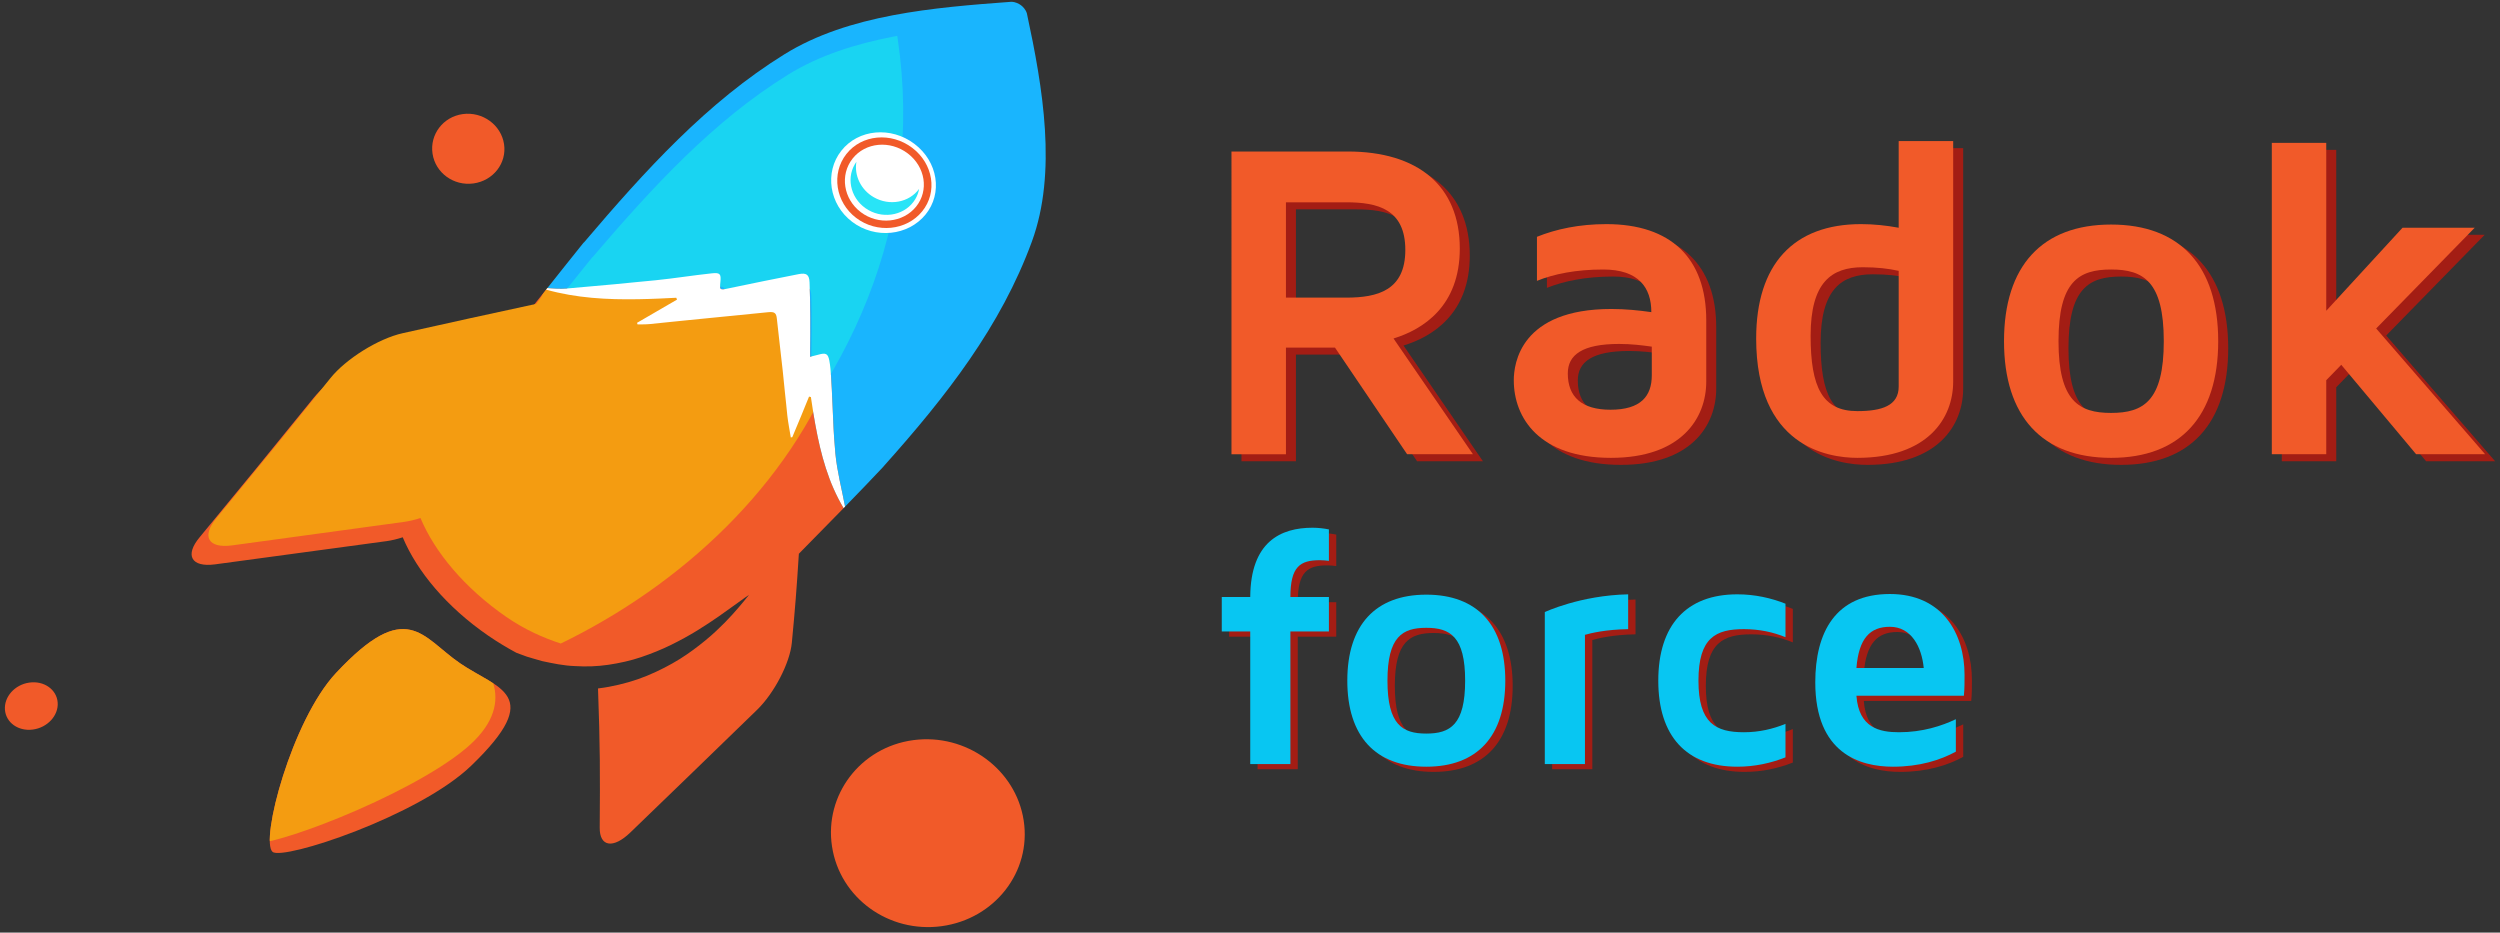 <?xml version="1.0" encoding="utf-8"?>
<!-- Generator: Adobe Illustrator 16.0.3, SVG Export Plug-In . SVG Version: 6.00 Build 0)  -->
<!DOCTYPE svg PUBLIC "-//W3C//DTD SVG 1.1//EN" "http://www.w3.org/Graphics/SVG/1.1/DTD/svg11.dtd">
<svg version="1.1" id="Layer_1" xmlns="http://www.w3.org/2000/svg" xmlns:xlink="http://www.w3.org/1999/xlink" x="0px" y="0px"
	 width="512px" height="191px" viewBox="0 0 512 191" enable-background="new 0 0 512 191" xml:space="preserve">
<rect x="0" y="0" width="512" height="191" fill="#333333" stroke="none"/>
<g>
	<g>
		<g>
			<path fill="#A31D14" d="M303.702,94.466h-13.484l-14.771-21.84h-10.039v21.84h-11.155V32.471h23.797
				c14.311,0,22.959,6.964,22.959,19.885c0,11.81-7.525,16.55-13.567,18.408L303.702,94.466z M277.764,62.396
				c6.416,0,12.087-1.486,12.087-9.761c0-8.363-5.671-9.759-12.087-9.759h-12.356v19.52H277.764z"/>
			<path fill="#A31D14" d="M351.483,67.043v12.545c0,7.534-5.115,15.618-19.521,15.618c-14.684,0-19.891-8.179-19.891-15.893
				c0-3.435,1.394-14.589,19.984-14.589c2.883,0,5.675,0.276,8.182,0.649c0-5.025-2.604-8.739-9.853-8.739
				c-5.581,0-10.136,0.928-13.574,2.324V49.94c3.902-1.578,8.644-2.598,14.22-2.598C344.231,47.343,351.483,54.316,351.483,67.043z
				 M340.329,72.438c-1.951-0.279-4.183-0.559-6.691-0.559c-7.529,0-10.506,2.233-10.506,6.042c0,4.834,2.881,7.431,8.743,7.431
				c6.223,0,8.454-2.785,8.454-7.064V72.438z"/>
			<path fill="#A31D14" d="M383.182,47.343c2.606,0,5.204,0.277,7.714,0.747V30.332h11.16v49.256c0,7.534-5.21,15.618-19.62,15.618
				c-6.221,0-20.723-2.413-20.723-24.442C361.713,55.612,369.332,47.343,383.182,47.343z M382.436,85.638
				c5.025,0,8.46-1.122,8.46-5.021V56.913c-2.045-0.464-4.461-0.74-7.344-0.74c-6.412,0-10.69,3.065-10.69,14.029
				C372.861,80.801,375.283,85.638,382.436,85.638z"/>
			<path fill="#A31D14" d="M456.338,71.322c0,15.43-7.81,23.884-21.935,23.884c-14.129,0-21.939-8.454-21.939-23.884
				c0-15.434,7.811-23.894,21.939-23.894C448.528,47.428,456.338,55.888,456.338,71.322z M445.188,71.322
				c0-12.271-4.187-14.687-10.784-14.687c-6.597,0-10.782,2.416-10.782,14.687c0,12.268,4.186,14.687,10.782,14.687
				C441.001,86.009,445.188,83.59,445.188,71.322z"/>
			<path fill="#A31D14" d="M496.87,94.466l-15.336-18.316l-3.073,3.164v15.152h-11.148V30.697h11.148v34.397l15.615-17.004h14.783
				l-20.172,20.628l22.312,25.748H496.87z"/>
			<path fill="#A31D14" d="M265.78,123.335h7.884v7.059h-7.884v27.143h-8.223v-27.143h-5.829v-7.059h5.829
				c0.068-11.317,6.237-14.193,12.749-14.193c1.163,0,2.331,0.133,3.357,0.344v6.444c-0.616-0.074-1.231-0.143-1.848-0.143
				C267.771,115.786,265.78,117.091,265.78,123.335z"/>
			<path fill="#A31D14" d="M309.796,140.466c0,11.382-5.759,17.618-16.183,17.618c-10.419,0-16.179-6.235-16.179-17.618
				c0-11.377,5.76-17.615,16.179-17.615C304.037,122.851,309.796,129.089,309.796,140.466z M301.566,140.466
				c0-9.047-3.084-10.83-7.953-10.83c-4.868,0-7.952,1.783-7.952,10.83c0,9.05,3.084,10.833,7.952,10.833
				C298.482,151.298,301.566,149.516,301.566,140.466z"/>
			<path fill="#A31D14" d="M334.954,122.782v7.127c-4.595,0.074-7.68,0.826-8.846,1.165v26.462h-8.223v-31.119
				C317.886,126.417,325.151,122.987,334.954,122.782z"/>
			<path fill="#A31D14" d="M358.673,151.028c3.157,0,5.965-0.69,8.5-1.715v6.854c-2.944,1.167-6.238,1.917-9.866,1.917
				c-10.424,0-16.181-6.235-16.181-17.618c0-11.377,5.757-17.684,16.181-17.684c3.628,0,6.922,0.755,9.866,1.92v6.856
				c-2.535-1.031-5.343-1.649-8.5-1.649c-5.757,0-9.319,1.712-9.319,10.556C349.354,149.239,352.916,151.028,358.673,151.028z"/>
			<path fill="#A31D14" d="M402.067,148.353v6.646c-3.15,1.718-7.4,3.084-12.887,3.084c-6.785,0-15.905-2.737-15.905-17.27
				c0-10.215,4.112-18.097,15.29-18.097c10.693,0,15.285,8.019,15.285,16.587c0,1.51,0,2.877-0.141,4.25h-22.003
				c0.48,6.581,4.733,7.475,8.704,7.475C395.282,151.028,399.188,149.724,402.067,148.353z M381.707,137.862h13.78
				c-0.413-4.315-2.535-8.431-6.922-8.431C384.515,129.431,382.188,131.761,381.707,137.862z"/>
		</g>
		<g>
			<path fill="#F15A29" d="M301.658,93.026h-13.482L273.4,71.182h-10.038v21.845h-11.155V31.029h23.797
				c14.31,0,22.962,6.962,22.962,19.886c0,11.809-7.529,16.546-13.574,18.406L301.658,93.026z M275.722,60.953
				c6.413,0,12.087-1.481,12.087-9.76c0-8.362-5.674-9.761-12.087-9.761h-12.359v19.521H275.722z"/>
			<path fill="#F15A29" d="M349.441,65.607v12.542c0,7.528-5.115,15.618-19.521,15.618c-14.688,0-19.897-8.184-19.897-15.897
				c0-3.436,1.396-14.59,19.982-14.59c2.889,0,5.68,0.282,8.187,0.646c0-5.02-2.601-8.733-9.85-8.733
				c-5.583,0-10.139,0.923-13.576,2.324v-9.021c3.901-1.575,8.646-2.597,14.22-2.597C342.186,45.899,349.441,52.872,349.441,65.607z
				 M338.287,70.991c-1.957-0.273-4.186-0.553-6.691-0.553c-7.531,0-10.511,2.233-10.511,6.039c0,4.836,2.886,7.435,8.742,7.435
				c6.224,0,8.46-2.786,8.46-7.064V70.991z"/>
			<path fill="#F15A29" d="M381.137,45.899c2.605,0,5.201,0.276,7.714,0.743V28.89h11.16v49.259c0,7.528-5.21,15.618-19.62,15.618
				c-6.222,0-20.727-2.416-20.727-24.446C359.664,54.168,367.287,45.899,381.137,45.899z M380.391,84.197
				c5.027,0,8.46-1.12,8.46-5.025V55.473c-2.046-0.468-4.461-0.741-7.342-0.741c-6.417,0-10.695,3.065-10.695,14.026
				C370.813,79.359,373.235,84.197,380.391,84.197z"/>
			<path fill="#F15A29" d="M454.289,69.88c0,15.434-7.808,23.888-21.931,23.888c-14.129,0-21.936-8.454-21.936-23.888
				c0-15.433,7.807-23.893,21.936-23.893C446.481,45.987,454.289,54.447,454.289,69.88z M443.143,69.88
				c0-12.271-4.188-14.687-10.784-14.687c-6.595,0-10.778,2.416-10.778,14.687c0,12.266,4.184,14.687,10.778,14.687
				C438.955,84.566,443.143,82.146,443.143,69.88z"/>
			<path fill="#F15A29" d="M494.825,93.026l-15.336-18.317l-3.074,3.161v15.156h-11.147V29.255h11.147v34.393l15.622-17.005h14.78
				L486.64,67.274l22.314,25.752H494.825z"/>
			<path fill="#08C6F2" d="M264.273,122.267h7.886v7.062h-7.886v27.146h-8.223v-27.146h-5.831v-7.062h5.831
				c0.065-11.311,6.238-14.188,12.747-14.188c1.169,0,2.331,0.137,3.362,0.346v6.44c-0.618-0.069-1.231-0.138-1.85-0.138
				C266.262,114.727,264.273,116.025,264.273,122.267z"/>
			<path fill="#08C6F2" d="M308.283,139.406c0,11.382-5.753,17.615-16.18,17.615c-10.419,0-16.174-6.232-16.174-17.615
				c0-11.383,5.755-17.621,16.174-17.621C302.53,121.785,308.283,128.023,308.283,139.406z M300.061,139.406
				c0-9.05-3.088-10.83-7.957-10.83c-4.865,0-7.951,1.78-7.951,10.83c0,9.047,3.086,10.83,7.951,10.83
				C296.973,150.236,300.061,148.453,300.061,139.406z"/>
			<path fill="#08C6F2" d="M333.447,121.72v7.13c-4.595,0.069-7.68,0.824-8.848,1.162v26.463h-8.224v-31.122
				C316.376,125.353,323.647,121.922,333.447,121.72z"/>
			<path fill="#08C6F2" d="M357.163,149.963c3.157,0,5.971-0.687,8.503-1.715v6.856c-2.947,1.165-6.235,1.917-9.869,1.917
				c-10.42,0-16.181-6.232-16.181-17.615c0-11.383,5.761-17.687,16.181-17.687c3.634,0,6.922,0.755,9.869,1.917v6.856
				c-2.532-1.028-5.346-1.644-8.503-1.644c-5.754,0-9.319,1.709-9.319,10.557C347.844,148.18,351.409,149.963,357.163,149.963z"/>
			<path fill="#08C6F2" d="M400.558,147.291v6.646c-3.15,1.715-7.4,3.084-12.887,3.084c-6.785,0-15.902-2.74-15.902-17.273
				c0-10.212,4.109-18.096,15.287-18.096c10.693,0,15.285,8.021,15.285,16.586c0,1.51,0,2.88-0.138,4.25h-22.006
				c0.483,6.58,4.733,7.475,8.71,7.475C393.772,149.963,397.68,148.658,400.558,147.291z M380.197,136.803h13.783
				c-0.413-4.318-2.538-8.437-6.925-8.437C383.011,128.366,380.681,130.695,380.197,136.803z"/>
		</g>
	</g>
	<g>
		<g>
			<g>
				<g>
					<path fill="#F15A29" d="M157.319,63.938c-5.443,0.553-10.893,1.076-16.345,1.624c-1.16,0.12-2.323,0.24-3.479,0.353
						c-1.459,0.151-2.928,0.302-4.386,0.45c-0.835,0.085-1.682,0.057-2.527,0.079c-0.04-0.111-0.075-0.222-0.117-0.33
						c1.344-0.781,2.682-1.561,4.021-2.335c0.763-0.445,1.529-0.89,2.297-1.334c0.619-0.362,1.245-0.721,1.868-1.08
						c-0.051-0.127-0.098-0.259-0.146-0.384c-1.157,0.058-2.311,0.12-3.463,0.165c-1.44,0.063-2.882,0.108-4.314,0.132
						c-6.375,0.113-12.699-0.231-18.883-1.96c-1.846,2.315-3.725,4.674-5.623,7.038c-10.911,2.382-16.4,3.586-27.266,6.024
						c-5.005,1.123-11.652,5.281-14.8,9.2c-7.705,9.532-15.46,19.012-23.27,28.451c-3.098,3.715-1.705,6.192,3.146,5.552
						c11.733-1.581,23.46-3.192,35.194-4.766c1.024-0.145,2.126-0.412,3.254-0.78c2.909,6.968,9,14.277,17.442,20.099
						c1.918,1.322,3.869,2.501,5.834,3.555c0.711,0.268,1.438,0.516,2.153,0.792c1.032,0.336,2.105,0.601,3.161,0.919
						c2.178,0.459,4.382,0.938,6.677,1.011c2.271,0.146,4.588,0.074,6.867-0.267c2.271-0.339,4.538-0.837,6.687-1.564
						c2.142-0.727,4.232-1.572,6.143-2.513c1.904-0.937,3.724-1.943,5.334-2.931c1.602-0.991,3.1-1.977,4.372-2.866
						c1.268-0.885,2.409-1.697,3.323-2.37c1.831-1.35,2.94-2.085,2.94-2.085s-0.199,0.257-0.574,0.707
						c-0.374,0.455-0.918,1.139-1.644,1.971c-0.723,0.835-1.621,1.866-2.729,2.985c-1.11,1.12-2.41,2.37-3.951,3.634
						c-1.541,1.263-3.293,2.604-5.285,3.848c-1.996,1.239-4.265,2.417-6.691,3.421c-2.424,1.009-5.107,1.761-7.804,2.268
						c-0.745,0.143-1.506,0.25-2.261,0.342c0.432,11.858,0.432,17.409,0.349,28.516c-0.034,3.928,2.769,4.361,6.261,0.994
						c8.682-8.37,17.343-16.75,25.988-25.152c3.482-3.396,6.701-9.542,7.099-13.725c0.676-7.132,0.967-10.778,1.437-18.218
						c3.057-3.122,6.134-6.238,9.166-9.344c-3.098-5.184-4.686-10.986-5.783-17.073c-0.136-0.752-0.27-1.513-0.396-2.273
						c-0.178-1.128-0.349-2.262-0.516-3.401c-0.123-0.034-0.253-0.067-0.38-0.097c-0.292,0.716-0.591,1.436-0.882,2.153
						c-0.217,0.53-0.435,1.065-0.649,1.596c-0.62,1.516-1.265,3.042-1.901,4.557c-0.103,0.023-0.207,0.043-0.309,0.063
						c-0.233-1.493-0.541-2.985-0.712-4.507c-0.086-0.792-0.16-1.589-0.241-2.384c-0.08-0.786-0.17-1.572-0.252-2.367
						c-0.142-1.453-0.287-2.917-0.445-4.381c-0.378-3.55-0.833-7.122-1.21-10.733C158.977,64.066,158.58,63.813,157.319,63.938z"/>
					<path fill="#FFFFFF" d="M194.698,38.048c-3.759,4.635-10.922,5.335-15.988,1.496c-5.056-3.834-6.174-10.819-2.521-15.523
						c3.657-4.708,10.757-5.297,15.92-1.394C197.281,26.539,198.454,33.419,194.698,38.048z"/>
					<g>
						<defs>
							<path id="SVGID_1_" d="M96.53,156.793c-10.703,10.329-38.596,19.483-40.712,17.666c-2.576-2.222,3.927-26.915,12.983-36.614
								c14.496-15.524,17.579-7.401,25.365-2.04C101.948,141.159,111.784,142.072,96.53,156.793z"/>
						</defs>
						<use xlink:href="#SVGID_1_"  overflow="visible" fill="#F15A29"/>
						<clipPath id="SVGID_2_">
							<use xlink:href="#SVGID_1_"  overflow="visible"/>
						</clipPath>
						<path clip-path="url(#SVGID_2_)" fill="#F49C11" d="M95.425,153.265c-11.753,9.881-41.864,21.226-44.21,19.215
							c-2.841-2.436,5.103-29.371,13.82-40.069c8.434-10.352,19.14-8.011,27.655-2.211
							C101.137,135.948,105.987,144.385,95.425,153.265z"/>
					</g>
					<g>
						<defs>
							<path id="SVGID_3_" d="M180.958,95.533c-0.004,0-0.01-0.003-0.016-0.006c12.926-14.43,24.053-28.758,30.384-46.042
								c5.202-14.209,2.268-31.472-1.019-46.739c-0.263-0.863-0.882-1.431-1.231-1.688c-0.36-0.265-1.077-0.688-1.994-0.688
								c-15.849,1.165-33.306,2.615-46.411,10.734c-15.818,9.8-28.483,23.732-41.102,38.581c-0.012-0.008-0.018-0.014-0.027-0.019
								c-2.389,2.962-4.884,6.113-7.447,9.34c1.342,0.088,2.688,0.185,4.018,0.077c3.269-0.273,6.537-0.57,9.803-0.875
								c1.521-0.14,3.044-0.3,4.561-0.447c1.259-0.12,2.521-0.233,3.778-0.362c3.856-0.39,7.689-1.016,11.54-1.424
								c1.683-0.179,1.906,0.14,1.746,1.749c-0.172,1.689-0.104,1.706,1.623,1.342c4.807-1.02,9.663-1.989,14.385-2.922
								c1.627-0.322,2.186,0.105,2.25,1.697c0.193,4.789,0.159,9.519,0.117,14.208c-0.004,0.257,0,0.513,0.003,1.021
								c0.699-0.177,1.195-0.296,1.682-0.433c1.525-0.428,1.966-0.236,2.243,1.195c0.211,1.104,0.291,2.239,0.367,3.356
								c0.237,3.563,0.324,7.124,0.507,10.63c0.036,0.647,0.076,1.294,0.12,1.943c0.067,1.048,0.149,2.091,0.248,3.131
								c0.361,3.708,1.313,7.292,1.989,10.86C175.755,100.997,178.403,98.26,180.958,95.533z"/>
						</defs>
						<clipPath id="SVGID_4_">
							<use xlink:href="#SVGID_3_"  overflow="visible"/>
						</clipPath>
						<path clip-path="url(#SVGID_4_)" fill="none" d="M184.888-1.152C202.503,78.169,128.57,141.07,56.119,150.991
							c-70.216,9.617-130.196-36.601-141.292-106.194C-95.667-21.017-63.189-110.201,9.492-124.375
							C83.454-138.793,169.072-72.365,184.888-1.152z"/>
					</g>
					<path fill="#19B5FE" d="M180.958,95.533c-0.004,0-0.01-0.003-0.016-0.006c12.926-14.43,24.053-28.758,30.384-46.042
						c5.202-14.209,2.268-31.472-1.019-46.739c-0.263-0.863-0.882-1.431-1.231-1.688c-0.36-0.265-1.077-0.688-1.994-0.688
						c-15.849,1.165-33.306,2.615-46.411,10.734c-15.818,9.8-28.483,23.732-41.102,38.581c-0.012-0.008-0.018-0.014-0.027-0.019
						c-2.389,2.962-4.884,6.113-7.447,9.34c1.342,0.088,2.688,0.185,4.018,0.077c3.269-0.273,6.537-0.57,9.803-0.875
						c1.521-0.14,3.044-0.3,4.561-0.447c1.259-0.12,2.521-0.233,3.778-0.362c3.856-0.39,7.689-1.016,11.54-1.424
						c1.683-0.179,1.906,0.14,1.746,1.749c-0.172,1.689-0.104,1.706,1.623,1.342c4.807-1.02,9.663-1.989,14.385-2.922
						c1.627-0.322,2.186,0.105,2.25,1.697c0.193,4.789,0.159,9.519,0.117,14.208c-0.004,0.257,0,0.513,0.003,1.021
						c0.699-0.177,1.195-0.296,1.682-0.433c1.525-0.428,1.966-0.236,2.243,1.195c0.211,1.104,0.291,2.239,0.367,3.356
						c0.237,3.563,0.324,7.124,0.507,10.63c0.036,0.647,0.076,1.294,0.12,1.943c0.067,1.048,0.149,2.091,0.248,3.131
						c0.361,3.708,1.313,7.292,1.989,10.86C175.755,100.997,178.403,98.26,180.958,95.533z"/>
					<g>
						<defs>
							<path id="SVGID_5_" d="M180.676,96.973c-0.005-0.003-0.008-0.009-0.014-0.009c12.559-13.986,23.424-27.836,29.657-44.58
								c5.123-13.764,2.403-30.506-0.635-45.348c-0.248-0.842-0.84-1.391-1.18-1.644c-0.347-0.256-1.036-0.661-1.924-0.655
								c-15.43,1.178-32.417,2.652-45.181,10.554c-15.371,9.512-27.743,23.019-40.052,37.392c-0.009-0.009-0.015-0.009-0.026-0.018
								c-2.327,2.866-4.766,5.906-7.265,9.027c1.305,0.086,2.611,0.183,3.902,0.074c3.169-0.265,6.334-0.547,9.505-0.843
								c1.476-0.14,2.945-0.294,4.42-0.438c1.223-0.118,2.448-0.223,3.671-0.349c3.732-0.375,7.451-0.991,11.185-1.384
								c1.639-0.173,1.847,0.137,1.683,1.687c-0.171,1.635-0.108,1.652,1.568,1.299c4.663-0.991,9.419-1.92,13.993-2.832
								c1.577-0.313,2.122,0.098,2.178,1.642c0.166,4.637,0.088,9.212,0.009,13.724c-0.006,0.245,0,0.496,0,0.991
								c0.675-0.177,1.159-0.29,1.633-0.425c1.482-0.412,1.911-0.23,2.171,1.16c0.201,1.064,0.271,2.156,0.338,3.238
								c0.218,3.447,0.301,6.896,0.461,10.275c0.03,0.629,0.067,1.258,0.109,1.885c0.063,1.009,0.133,2.025,0.229,3.028
								c0.346,3.589,1.258,7.05,1.905,10.503C175.62,102.262,178.191,99.607,180.676,96.973z"/>
						</defs>
						<clipPath id="SVGID_6_">
							<use xlink:href="#SVGID_5_"  overflow="visible"/>
						</clipPath>
						<path clip-path="url(#SVGID_6_)" fill="#19D4F2" d="M182.521,0.62c16.693,77.06-54.492,138.188-125.019,147.938
							c-68.628,9.491-127.146-35.466-137.975-103.5c-10.288-64.631,21.648-150.574,92.91-164.074
							C84.466-132.656,167.415-69.111,182.521,0.62z"/>
					</g>
					<g>
						<defs>
							<path id="SVGID_7_" d="M166.003,128.007c0.661-7.173,0.94-10.841,1.392-18.316c3.058-3.125,6.126-6.247,9.147-9.355
								c-3.113-5.221-4.728-11.061-5.844-17.17c-0.14-0.758-0.279-1.527-0.405-2.291c-0.186-1.124-0.36-2.268-0.532-3.409
								c-2.479-2.919-4.987,2.165-5.073,1.364c-0.085-0.789-0.177-1.583-0.261-2.376c-0.15-1.461-0.304-2.928-0.468-4.398
								c-0.395-3.56-0.861-7.15-1.26-10.767c-0.128-1.16-0.524-1.416-1.785-1.293c-5.446,0.527-10.897,1.031-16.357,1.562
								c-1.162,0.113-2.444-4.476-2.495-4.604c-1.157,0.06-2.311,0.114-3.462,0.159c-1.439,0.057-2.661,0.702-4.096,0.721
								c-6.38,0.088-16.227,2.903-22.41,1.174c-1.845,2.315-0.426,0.869-2.319,3.235c-10.914,2.362-16.413,3.556-27.297,5.993
								c-5.018,1.116-11.673,5.287-14.823,9.227c-7.723,9.597-15.492,19.145-23.327,28.647c-3.106,3.746-1.699,6.241,3.183,5.588
								c11.782-1.601,23.559-3.205,35.338-4.828c1.027-0.149,2.131-0.417,3.264-0.781c2.93,7.008,9.05,14.351,17.525,20.219
								c7.441,5.156,15.361,6.928,22.612,8.09c-0.034,0.461-0.017,2.25-0.001,2.671c0.464,12.009,0.516,17.712,0.429,28.898
								c-0.035,3.931,2.766,4.358,6.258,0.991c8.675-8.377,17.334-16.775,25.981-25.184
								C162.398,138.38,165.614,132.22,166.003,128.007z"/>
						</defs>
						<clipPath id="SVGID_8_">
							<use xlink:href="#SVGID_7_"  overflow="visible"/>
						</clipPath>
						<path clip-path="url(#SVGID_8_)" fill="#F49C11" d="M176,29.902c9.875,59.183-44.697,105.973-98.994,113.575
							c-54.719,7.66-103.123-26.362-111.647-81.253c-8.406-54.13,22.68-117.055,80.806-126.098
							C103.169-72.738,166.506-26.967,176,29.902z"/>
					</g>
					<path fill="#FFFFFF" d="M171.085,92.894c-0.099-1.04-0.181-2.083-0.248-3.131c-0.044-0.649-0.083-1.296-0.12-1.943
						c-0.186-3.506-0.27-7.066-0.507-10.63c-0.076-1.117-0.156-2.253-0.367-3.356c-0.277-1.432-0.715-1.623-2.243-1.195
						c-0.488,0.137-0.982,0.256-1.682,0.433c-0.003-0.508-0.007-0.764-0.003-1.021c0.043-4.689,0.079-9.417-0.117-14.208
						c-0.063-1.595-0.623-2.016-2.25-1.697c-4.72,0.934-9.579,1.903-14.385,2.922c-1.728,0.364-1.795,0.348-1.623-1.342
						c0.16-1.609-0.063-1.928-1.746-1.749c-3.851,0.408-7.684,1.034-11.54,1.424c-1.257,0.129-2.52,0.242-3.778,0.362
						c-1.516,0.15-3.039,0.308-4.561,0.447c-3.266,0.305-6.532,0.602-9.803,0.875c-1.332,0.108-2.676,0.012-4.018-0.077
						c-0.088,0.105-0.168,0.208-0.251,0.311c6.184,1.729,12.508,2.073,18.883,1.96c1.433-0.023,2.874-0.069,4.314-0.132
						c1.152-0.045,2.306-0.107,3.463-0.165c0.049,0.125,0.095,0.257,0.146,0.384c-0.623,0.359-1.249,0.718-1.868,1.08
						c-0.768,0.444-1.534,0.889-2.297,1.334c-1.34,0.774-2.678,1.554-4.021,2.335c0.042,0.108,0.077,0.219,0.117,0.33
						c0.846-0.022,1.692,0.006,2.527-0.079c1.458-0.148,2.927-0.299,4.386-0.45c1.156-0.113,2.32-0.233,3.479-0.353
						c5.45-0.547,10.902-1.071,16.345-1.624c1.261-0.125,1.658,0.127,1.777,1.281c0.376,3.612,0.832,7.184,1.21,10.733
						c0.158,1.464,0.303,2.928,0.445,4.381c0.082,0.795,0.172,1.581,0.252,2.367c0.081,0.795,0.155,1.592,0.241,2.384
						c0.171,1.521,0.479,3.014,0.712,4.507c0.102-0.021,0.206-0.04,0.309-0.063c0.636-1.514,1.283-3.041,1.901-4.557
						c0.215-0.53,0.433-1.065,0.649-1.596c0.291-0.718,0.59-1.438,0.882-2.153c0.127,0.029,0.257,0.063,0.38,0.097
						c0.167,1.14,0.337,2.273,0.516,3.401c0.126,0.761,0.26,1.521,0.396,2.273c1.101,6.084,2.685,11.89,5.783,17.073
						c0.099-0.107,0.202-0.213,0.302-0.313C172.398,100.186,171.446,96.602,171.085,92.894z"/>
					<g>
						<path fill="#F15A29" d="M103.226,29.5c0.602,3.919-2.217,7.519-6.266,8.069c-4.046,0.55-7.781-2.162-8.375-6.089
							c-0.597-3.924,2.165-7.576,6.205-8.117C98.836,22.818,102.628,25.585,103.226,29.5z"/>
						<path fill="#F15A29" d="M209.651,168.034c1.613,10.517-5.943,20.167-16.798,21.646c-10.853,1.473-20.868-5.799-22.458-16.331
							c-1.601-10.522,5.805-20.315,16.64-21.768C197.879,150.125,208.046,157.54,209.651,168.034z"/>
						<path fill="#F15A29" d="M11.812,143.875c0.195,2.667-2.098,5.139-5.077,5.535c-2.978,0.399-5.514-1.41-5.723-4.05
							c-0.205-2.644,2.005-5.145,4.994-5.566C9,139.367,11.618,141.206,11.812,143.875z"/>
					</g>
					<path fill="#FFFFFF" d="M189.545,43.947c-3.571,4.367-10.292,5.064-15.017,1.488c-4.719-3.567-5.713-10.125-2.229-14.562
						c3.484-4.441,10.182-5.043,14.985-1.402C192.098,33.118,193.111,39.578,189.545,43.947z"/>
				</g>
				<g>
					<path fill="#FFFFFF" d="M188.862,43.295c-3.205,3.942-9.25,4.563-13.504,1.347c-4.251-3.207-5.148-9.098-2.013-13.091
						c3.131-3.993,9.151-4.547,13.475-1.276C191.141,33.548,192.068,39.358,188.862,43.295z"/>
					<g>
						<path fill="#F15A29" d="M188.857,43.292c-3.203,3.937-9.252,4.558-13.504,1.347c-4.251-3.213-5.149-9.097-2.017-13.094
							c3.133-3.996,9.157-4.545,13.483-1.273C191.14,33.545,192.063,39.355,188.857,43.292z"/>
						<path fill="#FFFFFF" d="M187.609,42.33c-2.679,3.301-7.749,3.817-11.318,1.121c-3.565-2.694-4.317-7.619-1.688-10.965
							c2.63-3.345,7.682-3.81,11.297-1.072C189.52,34.155,190.288,39.025,187.609,42.33z"/>
					</g>
					<path fill="#28E4F7" d="M177.838,43.011c3.402,1.95,7.713,0.945,9.616-2.23c0.398-0.667,0.652-1.374,0.778-2.094
						c-2.027,2.772-6.048,3.564-9.272,1.712c-2.695-1.546-4.039-4.503-3.569-7.264c-0.115,0.168-0.227,0.334-0.33,0.51
						C173.193,36.853,174.431,41.06,177.838,43.011z"/>
				</g>
			</g>
		</g>
	</g>
</g>
</svg>
